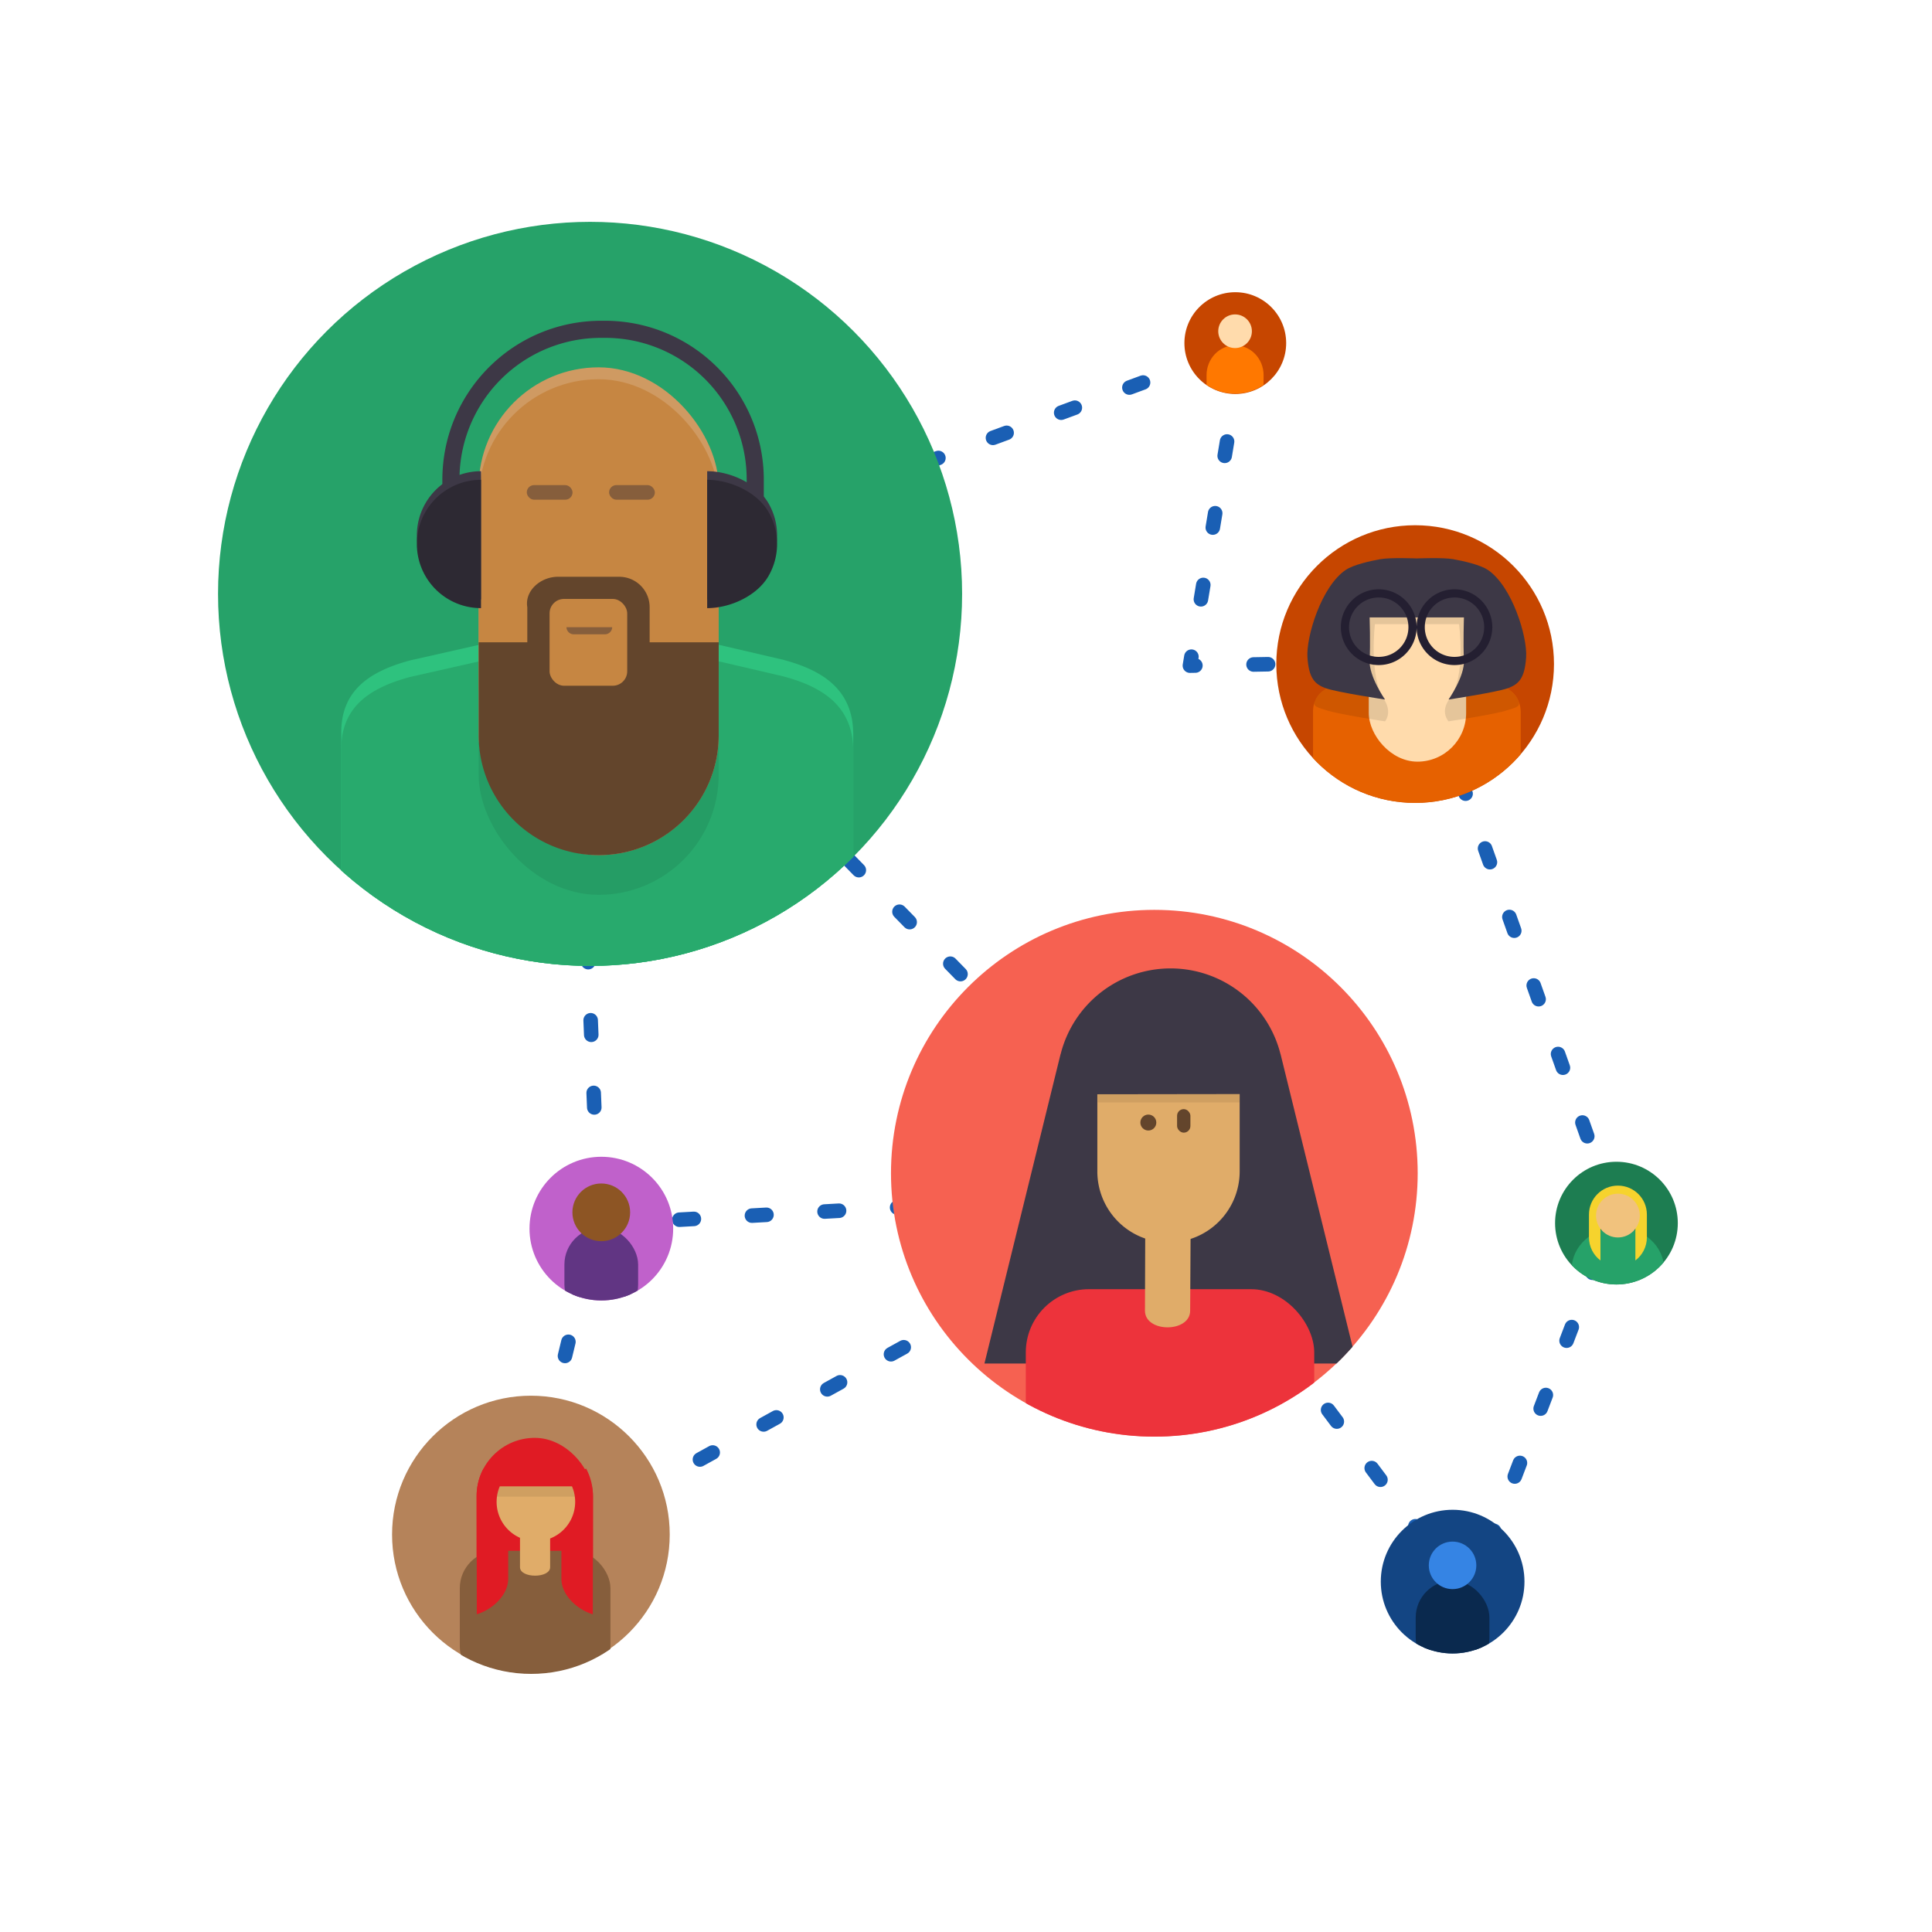 <svg xmlns="http://www.w3.org/2000/svg" width="1026" height="1026"><defs><clipPath id="b" clipPathUnits="userSpaceOnUse"><circle cx="343.916" cy="358.412" r="130.412" fill="#1a5fb4" stroke-width="10.529" stroke-linecap="round"/></clipPath><clipPath id="c" clipPathUnits="userSpaceOnUse"><circle cx="583" cy="597.497" r="108.672" fill="#1a5fb4" stroke-width="8.774" stroke-linecap="round"/></clipPath><clipPath id="f" clipPathUnits="userSpaceOnUse"><circle cx="450.318" cy="793.701" r="40.033" fill="#1a5fb4" stroke-width="3.232" stroke-linecap="round"/></clipPath><clipPath id="d" clipPathUnits="userSpaceOnUse"><circle cx="319.345" cy="652.461" r="38.151" fill="#1a5fb4" stroke-width="3.081" stroke-linecap="round"/></clipPath><clipPath id="e" clipPathUnits="userSpaceOnUse"><circle r="32.586" cy="649.544" cx="858.419" fill="#1a5fb4" stroke-width="2.631" stroke-linecap="round"/></clipPath><clipPath id="a" clipPathUnits="userSpaceOnUse"><circle r="73.728" cy="352.655" cx="751.521" fill="#1a5fb4" stroke-width="5.953" stroke-linecap="round"/></clipPath></defs><path d="M309.968 312.659L660.07 183.584l-28.157 169.9 121.47-2.171 104.221 293.4-77.663 203.547-158.233-210.917-347.95 191.708 43.143-178.853 306.346-17.228L380.13 384.476l-71.425 38.126 9.476 227.485" fill="none" stroke="#1a5fb4" stroke-width="7.722" stroke-linecap="round" stroke-linejoin="round" stroke-dasharray="7.722,30.888"/><circle cx="751.521" cy="352.655" r="73.728" fill="#c64600"/><g clip-path="url(#a)"><path d="M712.162 362.519l14.738-3.332h51.826l13.738 3.196c8.075 2.163 15.122 6.114 15.122 16.107v51.573a3.1 3.1 0 01-3.106 3.106H700.398a3.1 3.1 0 01-3.106-3.106v-51.996c0-8.85 5.763-13.108 14.87-15.548z" fill="#e66100"/><rect width="51.706" height="105.086" x="726.894" y="299.394" rx="25.853" ry="25.853" fill="#ffdbac"/></g><path d="M744.77 307.98c-4.152-.023-8.987.075-11.718.558-5.461.966-14.373 2.996-18.373 5.689-12.962 8.724-.18 47.61-10.373 51.5-1.783.68-5.302 3.722-6.318 7.476-.624 2.304 3.55 2.967 6.138 3.89 6.084 2.17 31.398 5.983 31.398 5.983s4.122-4.65-.64-11.838c-7.984-12.051-4.733-39.769-4.733-39.769h44.668s3.907 27.718-5.046 39.703c-5.161 6.909-.516 11.904-.516 11.904s25.314-3.813 31.398-5.983c2.63-.938 6.511-1.47 6.025-3.855-.466-2.28-3.041-5.82-6.235-7.574-9.565-5.251 2.619-42.713-10.343-51.437-4-2.693-12.912-4.723-18.373-5.69-5.461-.966-19.339-.388-19.339-.388s-3.468-.145-7.62-.169z" fill-opacity=".104"/><g transform="matrix(1.515 0 0 1.515 -207.67 -227.611)" clip-path="url(#b)"><circle cx="343.916" cy="358.412" r="130.412" fill="#26a269"/><path d="M280.89 381.72l23.982-5.422h84.333l22.355 5.2c13.14 3.52 24.607 9.949 24.607 26.21v83.922c0 2.8-2.254 5.054-5.054 5.054H261.747a5.043 5.043 0 01-5.055-5.054v-84.61c0-14.4 9.378-21.33 24.197-25.3z" fill="#2ec27e"/><path d="M280.89 387.523l23.982-5.421h84.333l22.355 5.2c13.14 3.52 24.607 9.949 24.607 26.21v83.922c0 2.8-2.254 5.054-5.054 5.054H261.747a5.043 5.043 0 01-5.055-5.054v-84.61c0-14.4 9.378-21.33 24.197-25.3z" fill="#28aa6d"/><rect ry="42.069" rx="42.069" y="292.908" x="304.86" height="171" width="84.137" fill-opacity=".078"/><rect width="84.137" height="171" x="304.863" y="279" rx="42.069" ry="42.069" fill="#cf9a62"/><rect ry="42.069" rx="42.069" y="283.171" x="304.863" height="148.783" width="84.137" fill="#c68642"/><path d="M332.584 352.418c-5.914 0-11.654 4.843-10.673 10.676v12.295h-17.048v32.543c0 23.306 18.763 42.068 42.069 42.068S389 431.238 389 407.932v-32.543h-24.205v-12.295a10.653 10.653 0 00-10.676-10.676z" fill="#63452c"/><rect width="16.044" height="5.122" x="321.728" y="320.281" rx="2.561" ry="2.561" fill="#865e3c"/><rect ry="2.561" rx="2.561" y="320.281" x="350.577" height="5.122" width="16.044" fill="#865e3c"/><rect width="27.212" height="30.43" x="329.72" y="360.182" rx="5.054" ry="5.054" fill="#c68642"/><path d="M335.642 370.1a2.55 2.55 0 002.553 2.484h10.921a2.552 2.552 0 002.554-2.484h-16.028z" fill="#865e3c"/></g><g fill="#0c2c53"><path style="line-height:normal;font-variant-ligatures:normal;font-variant-position:normal;font-variant-caps:normal;font-variant-numeric:normal;font-variant-alternates:normal;font-variant-east-asian:normal;font-feature-settings:normal;font-variation-settings:normal;text-indent:0;text-align:start;text-decoration-line:none;text-decoration-style:solid;text-decoration-color:#000;text-transform:none;text-orientation:mixed;white-space:normal;shape-padding:0;shape-margin:0;inline-size:0;isolation:auto;mix-blend-mode:normal;solid-color:#000;solid-opacity:1" d="M319.402 170.335c-46.725 0-84.484 37.759-84.484 84.484v21.76c.725-.01 1.446-.024 2.175-.024h6.915v-21.736a75.13 75.13 0 0175.394-75.394h1.734a75.13 75.13 0 0175.394 75.394v23.144c3.11.408 6.148.894 9.09 1.468v-24.612c0-46.725-37.759-84.484-84.484-84.484z" color="#000" font-weight="400" font-family="sans-serif" overflow="visible" fill="#3d3846"/><path d="M255.444 318.373a34.07 34.07 0 01-29.505-17.035 34.07 34.07 0 010-34.07 34.07 34.07 0 0129.505-17.034v34.07zM375.553 318.373c12.172 0 26.472-6.494 32.558-17.035a34.07 34.07 0 000-34.07c-6.086-10.54-20.386-17.034-32.558-17.034z" fill="#3d3846"/><path d="M255.444 322.953a34.07 34.07 0 01-29.505-17.035 34.07 34.07 0 010-34.07 34.07 34.07 0 0129.505-17.034v34.07zM375.553 322.953c12.172 0 26.472-6.494 32.558-17.035a34.07 34.07 0 000-34.07c-6.086-10.54-20.386-17.034-32.558-17.034z" fill="#2d2933"/></g><circle r="139.854" cy="623.04" cx="613.02" fill="#f66151"/><circle r="73.728" cy="814.925" cx="281.937" fill="#b5835a"/><circle r="38.151" cy="652.461" cx="319.345" fill="#c061cb"/><circle cx="858.419" cy="649.544" r="32.586" fill="#1d7d51"/><g transform="matrix(1.287 0 0 1.287 -137.261 -145.896)" clip-path="url(#c)"><path d="M589.666 512.957a46.773 46.773 0 00-45.36 35.365h-.03l-31.415 127.67h153.602l-31.414-127.67h-.022a46.773 46.773 0 00-45.361-35.365z" fill="#3d3846"/><path d="M559.447 564.887v31.765a29.301 29.301 0 0029.366 29.366 29.301 29.301 0 0029.365-29.366V564.81z" fill="#e0ac69"/><circle cx="580.491" cy="576.559" r="3.29" fill="#63452c"/><rect width="5.501" height="9.717" x="592.35" y="571.014" rx="2.75" ry="2.75" fill="#63452c"/><rect style="font-variation-settings:normal" width="119.012" height="71.737" x="529.932" y="645.318" rx="26.073" ry="26.073" fill="#ed333b"/><path d="M579.216 620.908h18.72l-.19 33.279c0 9.167-18.648 9.167-18.648 0z" fill="#e0ac69"/></g><g clip-path="url(#d)"><rect width="33.151" height="43.945" x="302.732" y="654.962" rx="16.576" ry="16.576" fill="#613583" stroke="#613583" stroke-width="6" stroke-linecap="round"/><circle cx="319.308" cy="643.821" r="15.326" fill="#8d5524"/></g><circle cx="771.427" cy="839.93" r="38.151" fill="#134583"/><g transform="translate(452.082 187.47)" clip-path="url(#d)"><rect ry="16.576" rx="16.576" y="654.962" x="302.732" height="43.945" width="33.151" fill="#0a294e" stroke="#0a294e" stroke-width="6" stroke-linecap="round"/><circle r="12.619" cy="643.821" cx="319.308" fill="#3584e4"/></g><g clip-path="url(#e)"><ellipse cx="859.207" cy="674.006" rx="24.551" ry="22.161" fill="#26a269"/><path d="M859.207 629.627c-8.521 0-15.38 6.86-15.38 15.38v12.098c0 5.028 2.398 9.465 6.107 12.268v-25.045h18.545v25.047c3.71-2.803 6.109-7.24 6.109-12.27v-12.097c0-8.522-6.86-15.381-15.381-15.381z" fill="#f6d32d"/><circle cx="859.207" cy="645.537" r="11.627" fill="#f1c27d"/></g><circle r="27.021" cy="182.201" cx="656.007" fill="#c64600"/><g clip-path="url(#d)" transform="matrix(.708 0 0 .708 429.822 -279.923)" stroke-width="1.412"><path d="M319.308 654.414c11.86 0 21.407 10.044 21.407 22.52 0 1.191-.125 16.037-.357 16.957-2.199 8.727-14.056 6.07-21.097 6.065-7.091-.006-19.074 2.719-21.073-6.355-.187-.849-.287-15.599-.287-16.666 0-12.477 9.548-22.521 21.407-22.521z" fill="#ff7800"/><circle cx="319.308" cy="643.821" r="12.619" fill="#ffdbac"/></g><path d="M744.77 296.396c-4.152-.024-8.987.074-11.718.557-5.461.967-14.373 2.997-18.373 5.69-12.962 8.724-21.12 35.604-20.354 46.488.765 10.884 3.717 14.208 9.801 16.378s31.398 5.983 31.398 5.983-8.638-12.282-8.175-20.894c.463-8.61 0-22.713 0-22.713h50.083s-.463 14.102 0 22.713c.463 8.612-8.175 20.894-8.175 20.894s25.314-3.814 31.398-5.983c6.084-2.17 9.036-5.494 9.801-16.378.766-10.884-7.392-37.764-20.354-46.489-4-2.692-12.912-4.722-18.373-5.689-5.461-.966-19.339-.389-19.339-.389s-3.468-.145-7.62-.168z" fill="#3d3846"/><path d="M732.182 312.953c-11.085 0-20.118 9.033-20.118 20.117 0 11.085 9.033 20.118 20.118 20.118 11.084 0 20.117-9.033 20.117-20.118 0-11.084-9.033-20.117-20.117-20.117zm0 4.348c8.735 0 15.77 7.034 15.77 15.77 0 8.734-7.035 15.769-15.77 15.769a15.737 15.737 0 01-15.77-15.77c0-8.735 7.035-15.77 15.77-15.77zM772.416 312.953c-11.084 0-20.117 9.033-20.117 20.117 0 11.085 9.033 20.118 20.117 20.118 10.933 0 19.829-8.8 20.07-19.676l.002-.006a2.174 2.174 0 00.043-.436 2.174 2.174 0 00-.043-.427c-.234-10.884-9.134-19.69-20.072-19.69zm0 4.348a15.735 15.735 0 0115.768 15.77c0 8.734-7.033 15.769-15.768 15.769a15.737 15.737 0 01-15.77-15.77c0-8.735 7.035-15.77 15.77-15.77z" style="line-height:normal;font-variant-ligatures:normal;font-variant-position:normal;font-variant-caps:normal;font-variant-numeric:normal;font-variant-alternates:normal;font-variant-east-asian:normal;font-feature-settings:normal;font-variation-settings:normal;text-indent:0;text-align:start;text-decoration-line:none;text-decoration-style:solid;text-decoration-color:#000;text-transform:none;text-orientation:mixed;white-space:normal;shape-padding:0;shape-margin:0;inline-size:0;isolation:auto;mix-blend-mode:normal;solid-color:#000;solid-opacity:1" color="#000" font-weight="400" font-family="sans-serif" overflow="visible" fill="#241f31"/><path d="M-828.632 312.659l350.102-129.075-28.157 169.9 121.469-2.171 104.222 293.4-77.663 203.547-158.233-210.917-347.95 191.708 43.143-178.853 306.345-17.228-243.115-248.494-71.425 38.126 9.476 227.485" fill="none" stroke="#1a5fb4" stroke-width="7.722" stroke-linecap="round" stroke-dasharray="7.722,30.888"/><circle r="73.728" cy="352.655" cx="-387.079" fill="#144786"/><g transform="translate(-1138.6)" clip-path="url(#a)" fill="#3584e4"><path d="M712.162 362.519l14.738-3.332h51.826l13.738 3.196c8.075 2.163 15.122 6.114 15.122 16.107v51.573a3.1 3.1 0 01-3.106 3.106H700.398a3.1 3.1 0 01-3.106-3.106v-51.996c0-8.85 5.763-13.108 14.87-15.548z"/><rect ry="25.853" rx="25.853" y="299.394" x="726.894" height="105.086" width="51.706"/></g><g clip-path="url(#b)" transform="matrix(1.515 0 0 1.515 -1346.27 -227.611)"><circle r="130.412" cy="358.412" cx="343.916" fill="#1a5fb4"/><path d="M280.89 381.72l23.982-5.422h84.333l22.355 5.2c13.14 3.52 24.607 9.949 24.607 26.21v83.922c0 2.8-2.254 5.054-5.054 5.054H261.747a5.043 5.043 0 01-5.055-5.054v-84.61c0-14.4 9.378-21.33 24.197-25.3z" fill="#3584e4"/><rect ry="42.069" rx="42.069" y="279" x="304.863" height="171" width="84.137" fill="#3584e4"/><path d="M332.584 352.418c-5.914 0-11.654 4.843-10.673 10.676v12.295h-17.048v32.543c0 23.306 18.763 42.068 42.069 42.068S389 431.238 389 407.932v-32.543h-24.205v-12.295a10.653 10.653 0 00-10.676-10.676z" fill="#134787"/><rect ry="2.561" rx="2.561" y="320.281" x="321.728" height="5.122" width="16.044" fill="#1a5fb4"/><rect width="16.044" height="5.122" x="350.577" y="320.281" rx="2.561" ry="2.561" fill="#1a5fb4"/><rect ry="5.054" rx="5.054" y="360.182" x="329.72" height="30.43" width="27.212" fill="#3584e4"/><rect ry="2.561" rx="2.561" y="367.461" x="335.634" height="5.122" width="16.044" fill="#1a5fb4"/></g><g fill="#0c2c53"><path d="M-819.198 170.335c-46.725 0-84.484 37.759-84.484 84.484v21.76c.725-.01 1.446-.024 2.175-.024h6.915v-21.736a75.13 75.13 0 0175.394-75.394h1.734a75.13 75.13 0 0175.394 75.394v23.144c3.11.408 6.148.894 9.09 1.468v-24.612c0-46.725-37.759-84.484-84.484-84.484z" style="line-height:normal;font-variant-ligatures:normal;font-variant-position:normal;font-variant-caps:normal;font-variant-numeric:normal;font-variant-alternates:normal;font-variant-east-asian:normal;font-feature-settings:normal;font-variation-settings:normal;text-indent:0;text-align:start;text-decoration-line:none;text-decoration-style:solid;text-decoration-color:#000;text-transform:none;text-orientation:mixed;white-space:normal;shape-padding:0;shape-margin:0;inline-size:0;isolation:auto;mix-blend-mode:normal;solid-color:#000;solid-opacity:1" color="#000" font-weight="400" font-family="sans-serif" overflow="visible"/><path d="M-883.156 318.373a34.07 34.07 0 01-29.505-17.035 34.07 34.07 0 010-34.07 34.07 34.07 0 0129.505-17.034v34.07zM-763.047 318.373c12.172 0 26.472-6.494 32.558-17.035a34.07 34.07 0 000-34.07c-6.086-10.54-20.386-17.034-32.558-17.034z"/></g><circle cx="-525.58" cy="623.04" r="139.854" fill="#1a5fb4"/><circle cx="-856.663" cy="814.925" r="73.728" fill="#1a5fb4"/><circle cx="-819.255" cy="652.461" r="38.151" fill="#1a5fb4"/><circle r="32.586" cy="649.544" cx="-280.181" fill="#1a5fb4"/><g clip-path="url(#c)" transform="matrix(1.287 0 0 1.287 -1275.861 -145.896)"><path d="M589.666 512.957a46.773 46.773 0 00-45.36 35.365h-.03l-31.415 127.67h153.602l-31.414-127.67h-.022a46.773 46.773 0 00-45.361-35.365z" fill="#0c2c53"/><ellipse ry="47.557" rx="95.114" cy="693.443" cx="588.886" fill="#1c71d8"/><path d="M559.447 564.887v31.765a29.301 29.301 0 0029.366 29.366 29.301 29.301 0 0029.365-29.366v-31.015h-52.125a29.63 29.63 0 01-6.606-.75z" fill="#3584e4"/><circle r="3.29" cy="576.559" cx="580.491" fill="#0c2c53"/><rect ry="2.75" rx="2.75" y="571.014" x="592.35" height="9.717" width="5.501" fill="#0c2c53"/><path d="M579.216 620.908h18.72l6 34.99c0 9.167-31.055 9.01-31.055-.157z" fill="#3584e4"/></g><g transform="translate(-1138.6)" clip-path="url(#d)"><rect ry="16.576" rx="16.576" y="654.962" x="302.732" height="43.945" width="33.151" fill="#1c71d8" stroke="#1c71d8" stroke-width="6" stroke-linecap="round"/><circle r="15.326" cy="643.821" cx="319.308" fill="#0c2c53"/></g><circle r="38.151" cy="839.93" cx="-367.173" fill="#134583"/><g clip-path="url(#d)" transform="translate(-686.518 187.47)"><rect width="33.151" height="43.945" x="302.732" y="654.962" rx="16.576" ry="16.576" fill="#0a294e" stroke="#0a294e" stroke-width="6" stroke-linecap="round"/><circle cx="319.308" cy="643.821" r="12.619" fill="#3584e4"/></g><g transform="translate(-1138.6)" clip-path="url(#e)"><ellipse ry="22.161" rx="24.551" cy="674.006" cx="859.207" fill="#1c71d8"/><path d="M859.207 629.627c-8.521 0-15.38 6.86-15.38 15.38v12.098c0 5.028 2.398 9.465 6.107 12.268v-25.045h18.545v25.047c3.71-2.803 6.109-7.24 6.109-12.27v-12.097c0-8.522-6.86-15.381-15.381-15.381z" fill="#3584e4"/><circle r="11.627" cy="645.537" cx="859.207" fill="#62a0ea"/></g><circle cx="-482.593" cy="182.201" r="27.021" fill="#1a5fb4"/><g transform="matrix(.708 0 0 .708 -708.778 -279.923)" clip-path="url(#d)" stroke-width="1.412"><path d="M319.308 654.414c11.86 0 21.407 10.044 21.407 22.52 0 1.191-.125 16.037-.357 16.957-2.199 8.727-14.056 6.07-21.097 6.065-7.091-.006-19.074 2.719-21.073-6.355-.187-.849-.287-15.599-.287-16.666 0-12.477 9.548-22.521 21.407-22.521z" fill="#1c71d8"/><circle r="12.619" cy="643.821" cx="319.308" fill="#62a0ea"/></g><path d="M-393.83 296.396c-4.152-.024-8.987.074-11.718.557-5.461.967-14.373 2.997-18.373 5.69-12.962 8.724-21.12 35.604-20.354 46.488.765 10.884 3.717 14.208 9.801 16.378s31.398 5.983 31.398 5.983-8.638-12.282-8.175-20.894c.463-8.61 0-22.713 0-22.713h50.083s-.463 14.102 0 22.713c.463 8.612-8.176 20.894-8.176 20.894s25.315-3.814 31.399-5.983c6.084-2.17 9.036-5.494 9.801-16.378.766-10.884-7.392-37.764-20.354-46.489-4-2.692-12.912-4.722-18.373-5.689-5.461-.966-19.339-.389-19.339-.389s-3.468-.145-7.62-.168z" fill="#1a5fb4"/><path style="line-height:normal;font-variant-ligatures:normal;font-variant-position:normal;font-variant-caps:normal;font-variant-numeric:normal;font-variant-alternates:normal;font-variant-east-asian:normal;font-feature-settings:normal;font-variation-settings:normal;text-indent:0;text-align:start;text-decoration-line:none;text-decoration-style:solid;text-decoration-color:#000;text-transform:none;text-orientation:mixed;white-space:normal;shape-padding:0;shape-margin:0;inline-size:0;isolation:auto;mix-blend-mode:normal;solid-color:#000;solid-opacity:1" d="M-406.418 312.953c-11.085 0-20.118 9.033-20.118 20.117 0 11.085 9.033 20.118 20.118 20.118 11.084 0 20.117-9.033 20.117-20.118 0-11.084-9.033-20.117-20.117-20.117zm0 4.348c8.734 0 15.77 7.034 15.77 15.77 0 8.734-7.036 15.769-15.77 15.769a15.737 15.737 0 01-15.77-15.77c0-8.735 7.035-15.77 15.77-15.77z" color="#000" font-weight="400" font-family="sans-serif" overflow="visible" fill="#114078"/><path style="line-height:normal;font-variant-ligatures:normal;font-variant-position:normal;font-variant-caps:normal;font-variant-numeric:normal;font-variant-alternates:normal;font-variant-east-asian:normal;font-feature-settings:normal;font-variation-settings:normal;text-indent:0;text-align:start;text-decoration-line:none;text-decoration-style:solid;text-decoration-color:#000;text-transform:none;text-orientation:mixed;white-space:normal;shape-padding:0;shape-margin:0;inline-size:0;isolation:auto;mix-blend-mode:normal;solid-color:#000;solid-opacity:1" d="M-366.184 312.953c-11.084 0-20.117 9.033-20.117 20.117 0 11.085 9.033 20.118 20.117 20.118 10.933 0 19.829-8.8 20.07-19.676l.002-.006a2.174 2.174 0 00.043-.436 2.174 2.174 0 00-.043-.428c-.234-10.883-9.134-19.689-20.072-19.689zm0 4.348a15.735 15.735 0 0115.768 15.77c0 8.734-7.033 15.769-15.768 15.769a15.737 15.737 0 01-15.77-15.77c0-8.735 7.035-15.77 15.77-15.77z" color="#000" font-weight="400" font-family="sans-serif" overflow="visible" fill="#114078"/><path fill-opacity=".078" d="M582.907 580.978h75.387v4.465h-75.387z"/><g clip-path="url(#f)" transform="translate(-547.4 -646.81) scale(1.842)"><rect width="33.545" height="60.717" x="434.588" y="765.686" rx="16.772" ry="16.772" fill="#e01b24"/><rect width="43.424" height="38.509" x="429.743" y="798.254" rx="10.755" ry="10.755" fill="#865e3c"/><path d="M447.094 794.284h8.688v8.688c0 3.258-8.688 3.258-8.688 0z" fill="#e0ac69"/><path d="M466.168 774.563a16.747 16.747 0 011.965 7.896l-.05 34.092c-4.41-1.341-9.054-5.425-9.054-10.285v-21.582c0-4.686 2.974-8.64 7.139-10.121zM436.553 774.563a16.747 16.747 0 00-1.965 7.896l.049 34.092c4.411-1.341 9.054-5.425 9.054-10.285v-21.582c0-4.686-2.973-8.64-7.138-10.121z" fill="#e01b24"/></g><g transform="translate(-1686 -646.81) scale(1.842)" clip-path="url(#f)"><rect ry="16.772" rx="16.772" y="765.686" x="434.588" height="60.717" width="33.545" fill="#1c71d8"/><rect ry="10.755" rx="10.755" y="798.254" x="429.743" height="38.509" width="43.424" fill="#154c90"/><path d="M447.094 794.284h8.688v8.688c0 3.258-8.688 3.258-8.688 0z" fill="#62a0ea"/><path d="M466.168 774.563a16.747 16.747 0 011.965 7.896l-.05 34.092c-4.41-1.341-9.054-5.425-9.054-10.285v-21.582c0-4.686 2.974-8.64 7.139-10.121zM436.553 774.563a16.747 16.747 0 00-1.965 7.896l.049 34.092c4.411-1.341 9.054-5.425 9.054-10.285v-21.582c0-4.686-2.973-8.64-7.138-10.121z" fill="#1c71d8"/></g><path d="M-850.166 777.223a20.108 17.605 0 01-20.061 16.394 20.108 17.605 0 01-4.309-.408 20.807 20.807 0 00-.476 4.424 20.807 20.807 0 0020.806 20.806 20.807 20.807 0 0020.81-20.806 20.807 20.807 0 00-.054-1.45 20.108 17.605 0 01-16.668-17.345 20.108 17.605 0 01.084-1.59 20.807 20.807 0 00-.132-.025z" fill="#62a0ea"/><path d="M265.422 789.342a20.862 20.862 0 00-1.695 8.236 20.862 20.862 0 0020.86 20.861 20.862 20.862 0 0020.864-20.86 20.862 20.862 0 00-1.697-8.237h-38.332z" style="font-variation-settings:normal" fill="#e0ac69"/><path d="M265.422 789.342a20.862 20.862 0 00-1.508 5.455h41.35a20.862 20.862 0 00-1.51-5.455h-38.332z" style="font-variation-settings:normal" fill-opacity=".078"/></svg>